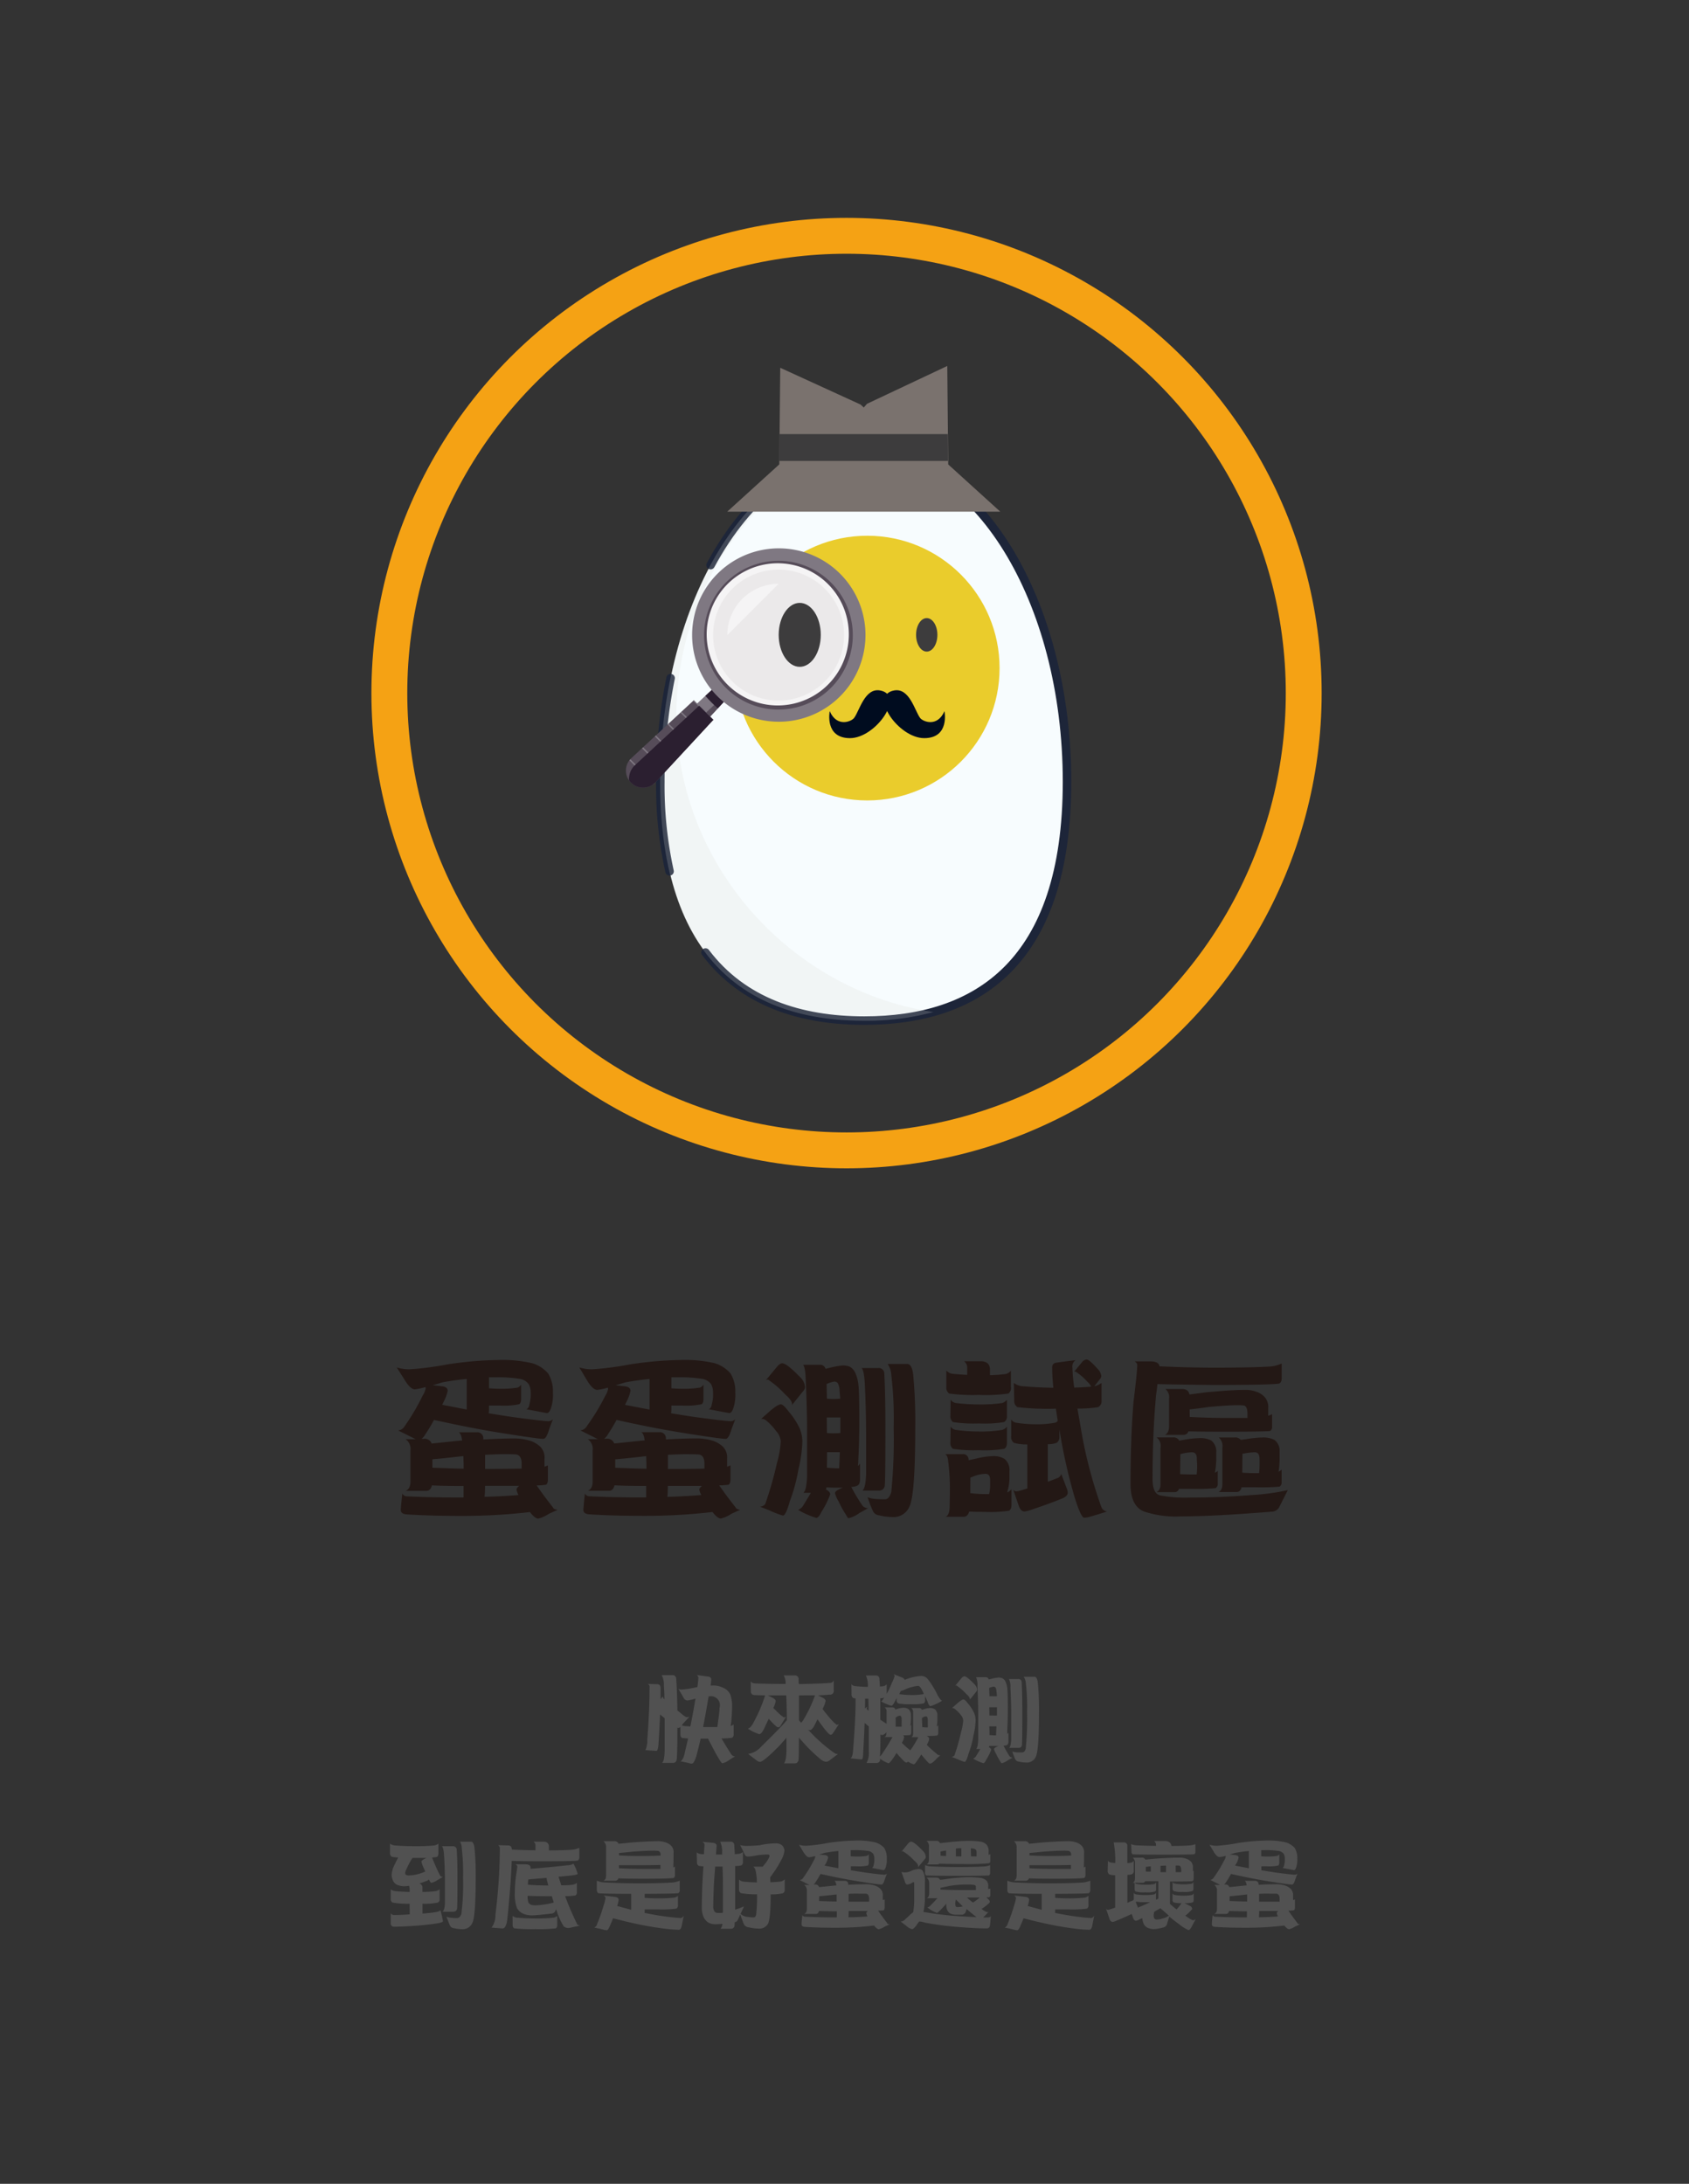 <svg xmlns="http://www.w3.org/2000/svg" viewBox="0 0 307.48 397.48"><rect x="0" y="0" width="307.48" height="397.48" fill="#333333" stroke="none"/><defs><style>.cls-1{fill:#f7fcfe;}.cls-13,.cls-2{fill:none;}.cls-2{stroke:#1d2539;stroke-linecap:round;stroke-linejoin:round;stroke-width:1.55px;}.cls-3{fill:#dbdad6;opacity:0.2;}.cls-4{fill:#eacc2c;}.cls-5{fill:#3d3c3d;}.cls-6{fill:#ebe9ea;}.cls-7{fill:#7f7882;}.cls-8{fill:#564c59;}.cls-9{fill:#2b1f30;}.cls-10{fill:#fff;fill-opacity:0.5;}.cls-11{fill:#7a726e;}.cls-12{fill:#000c1f;}.cls-13{stroke:#f5a214;stroke-miterlimit:10;stroke-width:6.53px;}.cls-14{fill:#231815;}.cls-15{fill:#515151;}</style></defs><title>專題網頁</title><g id="圖層_2" data-name="圖層 2"><path class="cls-1" d="M194.27,142.29c0,33.1-16.46,43.48-36.91,43.48s-37.14-10.38-37.14-43.48,16.58-59.93,37-59.93S194.27,109.19,194.27,142.29Z"/><path class="cls-2" d="M121.89,158.59a72.25,72.25,0,0,1-1.68-16.3,94.35,94.35,0,0,1,1.87-18.86"/><path class="cls-2" d="M129.36,102.86c6.79-12.57,16.76-20.51,27.89-20.51,20.45,0,37,26.83,37,59.93s-16.46,43.48-36.91,43.48c-11.65,0-22.08-3.37-28.9-12.39"/><path class="cls-3" d="M123.12,130a55.15,55.15,0,0,1,25-45.8c-16.06,6.56-27.94,30.08-27.94,58.11,0,33.1,16.69,43.48,37.14,43.48a46.7,46.7,0,0,0,12.6-1.59C143.75,180.23,123.12,157.15,123.12,130Z"/><circle class="cls-4" cx="157.88" cy="121.6" r="24.09"/><ellipse class="cls-5" cx="146.35" cy="115.55" rx="1.95" ry="3.05"/><ellipse class="cls-5" cx="168.71" cy="115.55" rx="1.94" ry="3.05"/><circle class="cls-6" cx="141.74" cy="115.59" r="14.36"/><path class="cls-7" d="M124.5,132.84h0a1.81,1.81,0,0,0,2.56,0l6.17-6.67-2.07-2.07-6.66,6.18A1.81,1.81,0,0,0,124.5,132.84Z"/><path class="cls-8" d="M132.75,125.78l.44.44-6.13,6.62a1.8,1.8,0,0,1-1.49.52,1.81,1.81,0,0,1,.52-1.4Z"/><path class="cls-9" d="M130.68,128.92c-.4-.34-.8-.71-1.18-1.09s-.74-.78-1.09-1.18l2.48-2.29,2.09,2.09Z"/><path class="cls-10" d="M131.38,105.24a14.65,14.65,0,1,0,20.71,0A14.64,14.64,0,0,0,131.38,105.24Zm1.93,1.93a11.92,11.92,0,1,1,0,16.85A11.92,11.92,0,0,1,133.31,107.17Z"/><path class="cls-8" d="M126.53,115.45a15.08,15.08,0,1,1,4.42,10.65A15.09,15.09,0,0,1,126.53,115.45Zm15.07-12.93a12.94,12.94,0,1,0,9.14,3.79A12.95,12.95,0,0,0,141.6,102.52Z"/><path class="cls-7" d="M126,115.6a15.78,15.78,0,1,1,4.62,11.14A15.78,15.78,0,0,1,126,115.6Zm15.76-13.53a13.54,13.54,0,1,0,9.56,4A13.54,13.54,0,0,0,141.74,102.07Z"/><path class="cls-8" d="M114.87,142.46h0a3.1,3.1,0,0,0,4.39,0L129.86,131l-3.55-3.55-11.44,10.6A3.1,3.1,0,0,0,114.87,142.46Z"/><polygon class="cls-7" points="126.31 127.47 129.86 131.02 129.77 131.12 126.21 127.57 126.31 127.47"/><polygon class="cls-7" points="123.88 129.72 124.07 129.55 127.79 133.26 127.61 133.45 123.88 129.72"/><polygon class="cls-7" points="121.55 131.88 121.74 131.71 125.63 135.59 125.45 135.78 121.55 131.88"/><polygon class="cls-7" points="119.22 134.04 119.41 133.86 123.47 137.92 123.29 138.11 119.22 134.04"/><polygon class="cls-7" points="116.89 136.2 117.08 136.02 121.31 140.25 121.13 140.44 116.89 136.2"/><path class="cls-7" d="M118.94,142.74l-4.35-4.35.17-.2,4.38,4.38Z"/><path class="cls-9" d="M115.5,139.36l11.78-10.91,2.58,2.57-10.6,11.44a3.1,3.1,0,0,1-4.39,0,3.05,3.05,0,0,1-.35-.43A3.41,3.41,0,0,1,115.5,139.36Z"/><path class="cls-10" d="M141.74,106.26l-9.33,9.33A9.33,9.33,0,0,1,141.74,106.26Z"/><polygon class="cls-11" points="172.62 84.53 172.45 66.61 157.83 73.5 157.25 74.17 156.66 73.63 142.04 66.94 141.87 84.52 132.39 93.13 157.25 93.13 182.1 93.13 172.62 84.53"/><polygon class="cls-5" points="172.57 83.9 172.53 79.01 141.87 79.01 141.84 83.9 172.57 83.9"/><path class="cls-12" d="M160.22,125.67c-2.79-.51-3.75,3.69-4.73,5-.48.65-3.12,1.79-4.44-1.23,0,0-1,4.91,3.69,4.91S164.85,126.52,160.22,125.67Z"/><path class="cls-12" d="M162.78,125.67c2.79-.51,3.75,3.69,4.72,5,.48.65,3.12,1.79,4.44-1.23,0,0,1,4.91-3.69,4.91S158.15,126.52,162.78,125.67Z"/><ellipse class="cls-5" cx="145.59" cy="115.55" rx="3.83" ry="5.82"/><circle class="cls-13" cx="154.11" cy="126.15" r="83.23"/><path class="cls-14" d="M72.23,248.89a7.92,7.92,0,0,0,2.33.34,56,56,0,0,0,6.86-.89,65.69,65.69,0,0,1,9-.8,24.17,24.17,0,0,1,6.46.58A6.14,6.14,0,0,1,99.8,250a6.25,6.25,0,0,1,.86,3.46,7.81,7.81,0,0,1-.34,2.79q-.31.95-.77.95l-3.71-.7a1,1,0,0,0,.52-.83,6.73,6.73,0,0,0,.25-2.21,3.19,3.19,0,0,0-.34-1.5,2.45,2.45,0,0,0-1.71-1,24.79,24.79,0,0,0-4.13-.28q-.73,0-1.41,0v2q1,.09,1.9.09a19,19,0,0,0,3.31-.21,1.39,1.39,0,0,0,.64-.55v2.57q0,.77-.34,1a13.61,13.61,0,0,1-3.61.24q-1.16,0-1.9,0v.67a3.83,3.83,0,0,1-.06.74q2.39.4,4.47.7,5.48.74,6.46.74a1.16,1.16,0,0,0,.77-.37l-.67,1.78q-.52,1.81-1.07,1.81-.92,0-7.2-1-5.15-.8-11.27-2.14L79,258.45a27.51,27.51,0,0,1-1.56,2.6,2.49,2.49,0,0,1-.7.83h.4a1.32,1.32,0,0,1,1.44.86l5.3-.55a1,1,0,0,0,.24,0q-.15-1.29-.64-1.5h3.31a1.07,1.07,0,0,1,1.19,1,1.58,1.58,0,0,1,0,.31q3.31-.18,5.3-.18a10.1,10.1,0,0,1,2.85.31,5,5,0,0,1,2.17,1.13,2.78,2.78,0,0,1,.83,2.24q0,.83,0,1.47l.61-.25v2.57q0,.74-.34.95a12.4,12.4,0,0,1-1.71.12l1,1.41s.65.9,2,2.63q.09.31.83.4l-1.62.74a6,6,0,0,1-1.9.86q-.61,0-1.53-1.19a106.22,106.22,0,0,1-12.8.7q-5.3,0-9.71-.28-.92-.09-1-.71,0-.43.28-3.09a.91.91,0,0,0,.83.52q4.38.21,9.59.21h.73v-.09q0-1.07,0-2-3.74,0-5.76-.12-.25,1-1,1h-3.8q.89-.34.89-1.68v-5.67a2.14,2.14,0,0,0-.89-2.05h1.87l-.21-.09-3-1.5a1.55,1.55,0,0,0,1.19-.8A38.9,38.9,0,0,0,76.95,254a3.57,3.57,0,0,0,.55-1.35.38.38,0,0,0-.09-.18,10.51,10.51,0,0,1-1.9.4q-.83,0-1.9-1.81Zm6.49,18.25h.09q2.82.12,5.6.18,0-1.13-.06-2.3-4,.46-5.63.58Zm1.78-11.45,4.47.86v-5.08a3.57,3.57,0,0,0,0-.49q-2.27.22-4.38.61-1,.31-1.81.52l1.72.21q1,.12,1,.83a7.31,7.31,0,0,1-.55,1.62Zm13.9,16.42a2.85,2.85,0,0,1-.37-1q0-.28.49-.67-2.51,0-6.22,0,0,1.26-.09,2Q91.5,272.35,94.41,272.11Zm-6.09-7.32q0,1,0,2.17v.4q3.89,0,6.65-.06v-.92q0-1.44-.95-1.65-.61-.06-2.27-.06Q90.64,264.67,88.31,264.79Z"/><path class="cls-14" d="M105.47,248.89a7.92,7.92,0,0,0,2.33.34,56,56,0,0,0,6.86-.89,65.69,65.69,0,0,1,9-.8,24.17,24.17,0,0,1,6.46.58A6.14,6.14,0,0,1,133,250a6.25,6.25,0,0,1,.86,3.46,7.81,7.81,0,0,1-.34,2.79q-.31.95-.77.95l-3.71-.7a1,1,0,0,0,.52-.83,6.73,6.73,0,0,0,.25-2.21,3.19,3.19,0,0,0-.34-1.5,2.45,2.45,0,0,0-1.71-1,24.79,24.79,0,0,0-4.13-.28q-.73,0-1.41,0v2q1,.09,1.9.09a19,19,0,0,0,3.31-.21,1.39,1.39,0,0,0,.64-.55v2.57q0,.77-.34,1a13.61,13.61,0,0,1-3.61.24q-1.16,0-1.9,0v.67a3.83,3.83,0,0,1-.06.74q2.39.4,4.47.7,5.48.74,6.46.74a1.16,1.16,0,0,0,.77-.37l-.67,1.78q-.52,1.81-1.07,1.81-.92,0-7.2-1-5.15-.8-11.27-2.14l-1.41-.31a27.51,27.51,0,0,1-1.56,2.6,2.49,2.49,0,0,1-.7.83h.4a1.32,1.32,0,0,1,1.44.86l5.3-.55a1,1,0,0,0,.24,0q-.15-1.29-.64-1.5h3.31a1.07,1.07,0,0,1,1.19,1,1.58,1.58,0,0,1,0,.31q3.31-.18,5.3-.18a10.1,10.1,0,0,1,2.85.31,5,5,0,0,1,2.17,1.13,2.78,2.78,0,0,1,.83,2.24q0,.83,0,1.47l.61-.25v2.57q0,.74-.34.95a12.4,12.4,0,0,1-1.71.12l1,1.41s.65.9,2,2.63q.09.31.83.4l-1.62.74a6,6,0,0,1-1.9.86q-.61,0-1.53-1.19a106.22,106.22,0,0,1-12.8.7q-5.3,0-9.71-.28-.92-.09-1-.71,0-.43.28-3.09a.91.91,0,0,0,.83.52q4.38.21,9.59.21h.73v-.09q0-1.07,0-2-3.74,0-5.76-.12-.25,1-1,1H107q.89-.34.89-1.68v-5.67a2.14,2.14,0,0,0-.89-2.05h1.87l-.21-.09-3-1.5a1.55,1.55,0,0,0,1.19-.8,38.9,38.9,0,0,0,3.31-5.45,3.57,3.57,0,0,0,.55-1.35.38.38,0,0,0-.09-.18,10.51,10.51,0,0,1-1.9.4q-.83,0-1.9-1.81ZM112,267.15h.09q2.82.12,5.6.18,0-1.13-.06-2.3-4,.46-5.63.58Zm1.78-11.45,4.47.86v-5.08a3.57,3.57,0,0,0,0-.49q-2.27.22-4.38.61-1,.31-1.81.52l1.72.21q1,.12,1,.83a7.31,7.31,0,0,1-.55,1.62Zm13.9,16.42a2.85,2.85,0,0,1-.37-1q0-.28.49-.67-2.51,0-6.22,0,0,1.26-.09,2Q124.74,272.35,127.65,272.11Zm-6.09-7.32q0,1,0,2.17v.4q3.89,0,6.65-.06v-.92q0-1.44-.95-1.65-.61-.06-2.27-.06Q123.88,264.67,121.55,264.79Z"/><path class="cls-14" d="M142.15,255.6q.43,0,1.41,1.29a13.72,13.72,0,0,1,1.93,2.91,6.28,6.28,0,0,1,.58,2.54,23.63,23.63,0,0,1-.7,5,30.78,30.78,0,0,1-1.59,5.91q-.71,2.6-1.26,2.6a16.18,16.18,0,0,1-2.45-.95l-1.72-.67a1.28,1.28,0,0,0,.95-.46,65.3,65.3,0,0,0,2.14-7.47,17.67,17.67,0,0,0,.7-4,3.18,3.18,0,0,0-.86-1.84,10.29,10.29,0,0,0-1.71-1.84,1.32,1.32,0,0,0-1-.37l1.65-1.47Q141.63,255.6,142.15,255.6Zm.24-7.47q.83,0,3.25,2.51a2.79,2.79,0,0,1,.92,1.81,1.18,1.18,0,0,1-.34.74l-2.14,2.66a.45.45,0,0,0,.12-.24q0-.74-1.23-1.78a17.5,17.5,0,0,0-3.15-2.73,1,1,0,0,0-.4.12l2-2.42Q142,248.13,142.39,248.13Zm3.8.28h3a1,1,0,0,1,1.1.73l.49-.12a17.92,17.92,0,0,1,2.57-.49,3.49,3.49,0,0,1,1.32.21,2.34,2.34,0,0,1,1,1.07,6.84,6.84,0,0,1,.61,2.36q.15,1.16.15,6.77,0,3.37-.18,6.8,0,.58-.06,1.07a2,2,0,0,0,.37-.43v2.94q0,.86-.52,1.1a2.57,2.57,0,0,1-1.07.21l.21.4a31.4,31.4,0,0,0,1.87,3.06,1.29,1.29,0,0,0,1,.4q-1.56.89-1.59.89a5.33,5.33,0,0,1-2,.95q-.12,0-.46-.64a18.58,18.58,0,0,1-1.35-2.45,5.17,5.17,0,0,1-.64-1.47q0-.46,1.44-1l.09,0h-.86q-1.38,0-2.24-.06v.18l-.09.21.18.09q.61.37.61.8a16.16,16.16,0,0,1-1.59,3.18q-.52,1.1-.95,1.1a14.19,14.19,0,0,1-3.31-1.47,1.79,1.79,0,0,0,1-.89q.86-1.38,1.32-2.2h-1.35q.58-.46.67-3.09,0-4.5,0-7.9,0-4.26-.24-9.43Q146.62,248.83,146.19,248.4Zm4.35,6.16a11.06,11.06,0,0,0,1.16.06,10.91,10.91,0,0,0,1.26-.06q-.06-.83-.12-1.41a3.06,3.06,0,0,0-.34-1.44.8.8,0,0,0-.67-.25,5.26,5.26,0,0,0-1.26.4c-.06,0-.09,0-.09.06Q150.51,253.18,150.54,254.56Zm0,12.56a19.59,19.59,0,0,0,2.17.12h.06q.06-1.26.12-2.94-.55,0-1.19,0t-1.13,0Q150.57,265.92,150.54,267.12Zm0-6.31a10.77,10.77,0,0,0,1.13.06,12.64,12.64,0,0,0,1.32-.06q0-1.13,0-1.87V258q-.58,0-1.35,0t-1.13,0ZM156.85,249h3a1,1,0,0,1,1.13.89q.21,3.86.21,10.14,0,8.82-.12,10.41a1,1,0,0,1-1,.86H157q.58-.43.67-2.94,0-4.35,0-7.6,0-4.07-.24-9.07Q157.28,249.38,156.85,249Zm4.75-.74h3.55q.89,0,1.1,2a90.86,90.86,0,0,1,.37,9.56q0,12.34-1.07,14.42a3.14,3.14,0,0,1-3.22,1.87,10,10,0,0,1-2.3-.31,1.35,1.35,0,0,1-1.13-.8q-.46-1-.95-2.48a5.27,5.27,0,0,0,1.44.31q.95.06,1.71.06t1.16-1.32a98.75,98.75,0,0,0,.43-11.76,66.94,66.94,0,0,0-.43-9.56A3.8,3.8,0,0,0,161.59,248.25Z"/><path class="cls-14" d="M172.05,264.67h3.15a1,1,0,0,1,1.13.89.93.93,0,0,1,0,.21l1.32-.28a14.75,14.75,0,0,1,3.09-.46,3.81,3.81,0,0,1,2.11.49,2.6,2.6,0,0,1,.92,2.24V269a8.67,8.67,0,0,1-.43,2.63,1.82,1.82,0,0,0,.8-.58v2.82q0,.86-.46,1.1a22.33,22.33,0,0,1-4.32.21q-1.87,0-2.94-.06v.06q-.28.89-1,.89h-3.28q.64-.25.73-1.53.06-2.21.06-3.86a39.18,39.18,0,0,0-.31-4.65Q172.54,264.88,172.05,264.67Zm3.46-16.91h3q1.59,0,1.71,1.35v1.19a26.36,26.36,0,0,0,2.82-.21,1.73,1.73,0,0,0,1-.61v3a1.25,1.25,0,0,1-.46,1.16,29.73,29.73,0,0,1-5.36.25,32.74,32.74,0,0,1-5.42-.25,1.31,1.31,0,0,1-.52-1.19v-3a1.86,1.86,0,0,0,1.23.61q1.32.12,2.57.18v-1.38A1.45,1.45,0,0,0,175.51,247.76Zm-2.45,7a1.45,1.45,0,0,0,1,.61,34.89,34.89,0,0,0,4.13.25,27.17,27.17,0,0,0,4.23-.25,1.75,1.75,0,0,0,.89-.61v2.94a1.16,1.16,0,0,1-.52,1.13,21.66,21.66,0,0,1-4.59.25,25.06,25.06,0,0,1-4.72-.25,1.35,1.35,0,0,1-.46-1.16Zm0,4.9a1.45,1.45,0,0,0,1,.61,30.88,30.88,0,0,0,4.13.28,24.07,24.07,0,0,0,4.23-.28,1.74,1.74,0,0,0,.89-.61v2.94q0,.86-.52,1.1a21.73,21.73,0,0,1-4.59.25,25.15,25.15,0,0,1-4.72-.25,1.3,1.3,0,0,1-.46-1.16Zm3.58,12.1a20.91,20.91,0,0,0,2.76.18h.67a6.42,6.42,0,0,0,.18-1.56c0-.29,0-.61,0-1q0-1.1-.8-1.13a6.27,6.27,0,0,0-2.05.4l-.74.28Zm7.93-20.06a2.93,2.93,0,0,0,1.65.61q2.79.24,5.54.28-.22-2.27-.21-3.67a.79.79,0,0,1,.7-.89q1.62-.24,3.55-.46a1.37,1.37,0,0,0-.58,1.1,33.21,33.21,0,0,0,.34,3.89q1.84-.06,3.09-.18a2.76,2.76,0,0,0-.7-.89,10.21,10.21,0,0,0-2.14-1.84h-.25l1.47-1.78a1.18,1.18,0,0,1,.77-.43q.52,0,2.08,1.78a2,2,0,0,1,.61,1.26,1,1,0,0,1-.28.58l-1,1.26a3.67,3.67,0,0,0,1.32-.61v3.22a1.16,1.16,0,0,1-.64,1.19,22.07,22.07,0,0,1-3.74.25q.24,1.41.52,3a82.18,82.18,0,0,0,3.86,15,1.33,1.33,0,0,0,1,.74q-1.5.49-3,.92a4.45,4.45,0,0,1-1.16.21q-.58,0-1.78-3.86a101.07,101.07,0,0,1-2.73-12.22v1.29a1.19,1.19,0,0,1-.52,1.16,4.44,4.44,0,0,1-1.59.25v6.83q.89-.31,1.59-.61a1.14,1.14,0,0,0,.86-.8l1,2.63a2.15,2.15,0,0,1,.18.77q0,.55-.77.95-2,.86-5.88,2.17a7.32,7.32,0,0,1-1.19.31q-.64,0-1-.83l-1.07-3.09a1,1,0,0,0,.52.25,3.81,3.81,0,0,0,.8-.15l1.23-.37a2.93,2.93,0,0,0,0-.46v-7.56a8.69,8.69,0,0,1-2.42-.28,1.27,1.27,0,0,1-.52-1.19v-3.09a1.3,1.3,0,0,0,.92.61,22.38,22.38,0,0,0,3.49.28,17.29,17.29,0,0,0,3.55-.28.87.87,0,0,0,.52-.34l-.34-2.21a49.71,49.71,0,0,1-7-.28,1.32,1.32,0,0,1-.58-1.25Z"/><path class="cls-14" d="M210.71,251.92q-.09.92-.25,2-.64,7-.64,15.28,0,2.76,1.5,3a24.4,24.4,0,0,0,5.27.37q5.57,0,11.3-.46a40.58,40.58,0,0,0,6.55-.89l-1.56,3.09a1.56,1.56,0,0,1-1.38.83Q220.85,276,215,276a18.39,18.39,0,0,1-6.74-.89q-2.45-1-2.45-5,0-8.45.55-15,.67-5.42.67-6.68,0-.34-.46-.64h2.82q1.59,0,1.68.89h0q5,.24,9.92.25,6.74,0,10.29-.21a6.29,6.29,0,0,0,2.05-.55v2.66q0,.8-.49,1-1.56.24-11.85.25Q213.75,252,210.71,251.92Zm-.15,9.71h2.94a1.18,1.18,0,0,1,1.19.58l.67-.12a19.24,19.24,0,0,1,3-.34,4.33,4.33,0,0,1,2.14.43,2.54,2.54,0,0,1,.92,2.14v1.16a14.05,14.05,0,0,1-.25,2.57,1.33,1.33,0,0,0,.52-.34V270a.88.88,0,0,1-.4.86,36.72,36.72,0,0,1-4.26.12q-1.44,0-2.39,0a.83.83,0,0,1-.8.61h-3.34q.77-.31.77-1.47v-6.62A1.89,1.89,0,0,0,210.56,261.63Zm1.59-8.82h3q1.22,0,1.38,1l3.09-.4q4.62-.43,6.92-.43a5.71,5.71,0,0,1,2.11.31,3.53,3.53,0,0,1,1.59,1,2.76,2.76,0,0,1,.64,2v1.38a3,3,0,0,0,.7-.28v2.21a.94.94,0,0,1-.34.86q-1.1.12-8,.12-4.9,0-6.89-.06a.91.91,0,0,1-.86.64h-3.43q.76-.34.77-1.59v-5A1.89,1.89,0,0,0,212.15,252.81Zm2.69,15.5q1.13.06,2.24.06h.77a11.92,11.92,0,0,0,.09-1.53q0-.52-.06-1.16.06-1.32-.83-1.35a8.07,8.07,0,0,0-2.17.34h0Zm1.75-10.41h0q3.34.18,6.71.18,2.14,0,3.8,0v-.73q0-1.32-.61-1.53a9.93,9.93,0,0,0-1.41-.06q-1.29,0-4.9.31-2.39.34-3.61.46Zm5.27,3.74h2.91a1.22,1.22,0,0,1,1.1.43l.92-.12a21.09,21.09,0,0,1,3-.31,4.58,4.58,0,0,1,2.21.43,2.45,2.45,0,0,1,.95,2.14v1.16a17.1,17.1,0,0,1-.18,2.48,1.62,1.62,0,0,0,.55-.37v2.24a.91.91,0,0,1-.37.86,38.11,38.11,0,0,1-4.35.12q-1.53,0-2.57,0-.21.86-.92.86h-3.28q.7-.31.7-1.47v-6.62A2,2,0,0,0,221.86,261.63Zm4.29,6.4q1.26.09,2.48.09h.58a10.38,10.38,0,0,0,.09-1.41q0-.49,0-1.1,0-1.26-.8-1.29a10,10,0,0,0-2.11.25l-.21,0Z"/><path class="cls-15" d="M117.92,306.49l1.72.05q.62,0,.62.77,0,1,0,2l.41-.57a.7.7,0,0,0,.29.55q0-1.22-.1-2.46a3.74,3.74,0,0,0-.4-1.94h1.93a.65.65,0,0,1,.71.57q.17,2.32.21,5.85l.62.5a6.28,6.28,0,0,0,1,.74,2.42,2.42,0,0,0,.57-.09l-1.1,1.21-.29.34a2.25,2.25,0,0,0,.74.17l.83.05q.5-2.46.93-5.06v0a13.3,13.3,0,0,1-1.46.34.83.83,0,0,1-.71-.52q-.34-.57-.95-1.62a1.15,1.15,0,0,0,.57.15,18,18,0,0,0,2.53-.38l.36-.07a15.7,15.7,0,0,0,.19-1.69c0-.13-.06-.29-.26-.5l2.07.28c.36.06.53.24.53.55a9.3,9.3,0,0,1-.12,1.07l.4,0a3.91,3.91,0,0,1,1.86.4,2.45,2.45,0,0,1,1.34,1.26,6.52,6.52,0,0,1,.31,2.39q0,.83-.14,2.6l-.12.71a1.57,1.57,0,0,0,.55-.28v1.76a.71.71,0,0,1-.29.67,13,13,0,0,1-1.91.12q.84,1.48,1.84,3a.83.83,0,0,0,.62.26q-1,.62-1,.62a3.41,3.41,0,0,1-1.31.64q-.14,0-.55-.67-.55-.88-1.55-2.81l-.52-1h-1.33q-.34,1.43-.69,2.81-.47,1.74-.95,1.74a2.54,2.54,0,0,1-.64-.14l-1.41-.29q.55-.24.83-1.72.28-1.2.57-2.44a10.92,10.92,0,0,1-1.14-.09.8.8,0,0,1-.26-.69v-1.31a.71.71,0,0,1-.36.19.42.42,0,0,1-.19-.07q0,4.94-.14,5.92a.64.64,0,0,1-.64.5h-2q.41-.34.46-2.12,0-3.1,0-5.4v-.62l0,0q-.5-.38-.84-.67-.09,2.31-.26,5.08-.09,1.55-.4,1.55l-2-.14a4.27,4.27,0,0,0,.34-1.89q.41-5.3.41-9.55A.56.56,0,0,0,117.92,306.49ZM129,308.76q-.47,2.86-1,5.58l.72,0,1.86,0q.09-.48.17-1.22a16.9,16.9,0,0,0,.24-2.29,1.62,1.62,0,0,0-1.86-2.07Z"/><path class="cls-15" d="M136.67,306q.19.4.9.4,2,.09,5.46.1a3,3,0,0,0-.36-1.55h2a.64.64,0,0,1,.71.57q0,.48.05,1,3.25-.05,5.66-.21a.71.71,0,0,0,.69-.5v1.89a.66.66,0,0,1-.76.74q-.91.09-2.1.14l1,.5q.38.24.38.52a5.29,5.29,0,0,1-.55,1.43,8.24,8.24,0,0,0,.77,1,12,12,0,0,0,1.79,1.91,1,1,0,0,0,.41-.14q-.53.84-1.05,1.6a.53.53,0,0,1-.48.34q-.33,0-1.69-1.86-.38-.52-.67-.95l-.33.65q-.6,1.33-1.1,1.33a1,1,0,0,1-.33-.12l.41.43a28.5,28.5,0,0,0,4.46,3.87.9.9,0,0,0,.62.16l-1.33,1a1.52,1.52,0,0,1-.81.41,1.79,1.79,0,0,1-1-.43,28.53,28.53,0,0,1-3.36-3.27q-.36-.38-.62-.71,0,3.34-.07,4.13-.19.57-.65.57h-2q.38-.35.45-2.13,0-1.36,0-2.53L142,317.62q-3,3.06-3.65,3.06a1.19,1.19,0,0,1-.67-.31l-1.48-1.14a3.89,3.89,0,0,0,2.34-1.29q3.63-3.55,4.7-4.85,0-2.12-.1-4.51-1.91,0-3.34,0l1,.52q.41.24.41.52a4.77,4.77,0,0,1-.43,1.26l.43.41a9,9,0,0,0,1.51,1.31.79.79,0,0,0,.4-.16q-.52.84-1,1.62a.53.53,0,0,1-.48.33q-.28,0-1.43-1.26l-.26-.29q-.28.6-.62,1.29-.62,1.5-1.12,1.5a8.47,8.47,0,0,1-2.07-1q.55-.12,1.08-1.2a27.08,27.08,0,0,0,2.07-4.85l-1.84-.05q-.76,0-.76-.74Zm8.78,2.63q0,1.91,0,4.27v.21a4.47,4.47,0,0,0,.4.45,3.09,3.09,0,0,0,.52-.72,23.65,23.65,0,0,0,2-4.27Q147,308.57,145.45,308.58Z"/><path class="cls-15" d="M155,306.55a1,1,0,0,0,.67.34q1.19.12,2.32.14v-.14a4.11,4.11,0,0,0-.36-1.93h1.81a.59.59,0,0,1,.65.5q.05.71.09,1.5a5.43,5.43,0,0,0,.69-.07,1,1,0,0,0,.55-.34v1.75a16.24,16.24,0,0,0,.95-2,7.53,7.53,0,0,0,.5-1.26c0-.08-.07-.19-.21-.33l1.62.64a.67.67,0,0,1,.41.4,9.56,9.56,0,0,1,3.06-.71,1.55,1.55,0,0,1,1.2.64,15.28,15.28,0,0,1,1.74,2.86q.57,1,.84,1a9.85,9.85,0,0,1-2.13,1q-.19,0-.4-.45-.29-.77-.59-1.38v.74a.59.59,0,0,1-.28.59,9.51,9.51,0,0,1-2.29.14,10.52,10.52,0,0,1-2.31-.14.62.62,0,0,1-.29-.6v-.38q-.24.48-.5.93t-.46.48a8.08,8.08,0,0,1-1.91-.83c.15,0,.29-.14.43-.41L161,309a4.18,4.18,0,0,1-.74.1q0,1.72,0,3.77V313l1.14.76v-2.17a.87.87,0,0,0-.36-.83h1.36q.52,0,.6.4l.34-.12a4,4,0,0,1,1.07-.21,1.53,1.53,0,0,1,1,.26,1.48,1.48,0,0,1,.43,1.15v.65a6.59,6.59,0,0,1-.12,1.22.54.54,0,0,0,.17-.19v1.34q0,.41-.19.53a8.42,8.42,0,0,1-1.29.05.42.42,0,0,1,.17.28,1.64,1.64,0,0,1-.17.65l-.22.46.19.17a14.9,14.9,0,0,0,1.34,1.19q.71-1,1.34-2.17a2,2,0,0,0,.1-.24h-1.27q.34-.14.34-.67v-3.8a.91.91,0,0,0-.34-.83h1.38a.56.56,0,0,1,.57.31l.33-.09a4,4,0,0,1,1.12-.22,1.49,1.49,0,0,1,.95.26,1.46,1.46,0,0,1,.41,1.17V313a6.68,6.68,0,0,1-.12,1.24.72.72,0,0,0,.28-.22v1.34q0,.41-.22.52a9.79,9.79,0,0,1-1.63.07h-.26l.12.07q.33.24.33.43a1.71,1.71,0,0,1-.17.64l-.26.5,0,0a25,25,0,0,0,1.86,1.67.74.74,0,0,0,.62.21l-.6.53q-.91,1-1.31,1-.14,0-.46-.36-.48-.5-1.12-1.31a10.94,10.94,0,0,1-.77,1.17q-.4.62-.6.62a3.07,3.07,0,0,1-1-.48.71.71,0,0,1-.38.16q-.14,0-.48-.34a17.71,17.71,0,0,1-1.27-1.41q-.4.67-.81,1.24t-.62.65a5.64,5.64,0,0,1-1.57-.84,1.79,1.79,0,0,1,0,.28.61.61,0,0,1-.6.5h-1.86a3.72,3.72,0,0,0,.41-2.12q0-2.55,0-4.54l-.76-.62q-.1,2.72-.29,6-.05.64-.29.64l-2-.21q.38-.17.48-1.39.47-5.89.46-9c0-.2,0-.36,0-.5a1.63,1.63,0,0,1-.45-.1.76.76,0,0,1-.29-.69Zm2.48,4.39.41-.31a1.92,1.92,0,0,0-.12.4s.12.16.36.34q0-1.09-.05-2.19h-.59Q157.49,310,157.47,310.94Zm3.94,4.34q-.55.52-.83.52a.8.8,0,0,1-.31-.1q0,2.84-.09,4a2.4,2.4,0,0,0,.48-.6q.95-1.38,1.81-2.94a.05.05,0,0,0,0,0H161c.24-.09.36-.32.36-.69Zm1.64-1c.32,0,.63,0,.91,0h.17c0-.24,0-.5,0-.77a5.64,5.64,0,0,0,0-.58q0-.64-.33-.65a1.11,1.11,0,0,0-.57.21l-.19.14Zm.64-5.92.1,0a14.23,14.23,0,0,0,2.07.15,11,11,0,0,0,2.13-.15.31.31,0,0,0,.17-.09q-.22-.48-.41-.83-.34-.59-.62-.59a7.39,7.39,0,0,0-2.51.71,3.33,3.33,0,0,1-.65.22Zm4.2,6q.52.05,1,.05h0a7.14,7.14,0,0,0,0-.74q0-.26,0-.6,0-.65-.31-.67a1.11,1.11,0,0,0-.62.22l-.14.09Z"/><path class="cls-15" d="M175.41,309.31q.24,0,.79.72a7.75,7.75,0,0,1,1.08,1.63,3.53,3.53,0,0,1,.33,1.43,13.26,13.26,0,0,1-.4,2.81,17.25,17.25,0,0,1-.9,3.32q-.4,1.46-.71,1.46a9.11,9.11,0,0,1-1.38-.53l-1-.38a.72.72,0,0,0,.53-.26,36.76,36.76,0,0,0,1.2-4.2,9.91,9.91,0,0,0,.4-2.22,1.79,1.79,0,0,0-.48-1,5.79,5.79,0,0,0-1-1,.74.74,0,0,0-.55-.21l.93-.83Q175.12,309.31,175.41,309.31Zm.14-4.2q.47,0,1.82,1.41a1.57,1.57,0,0,1,.52,1,.66.66,0,0,1-.19.41l-1.2,1.5a.25.25,0,0,0,.07-.14q0-.41-.69-1a9.85,9.85,0,0,0-1.77-1.53.53.53,0,0,0-.22.07l1.12-1.36C175.21,305.24,175.39,305.11,175.55,305.11Zm2.13.16h1.7a.55.55,0,0,1,.62.41l.28-.07a10,10,0,0,1,1.45-.28,2,2,0,0,1,.74.12,1.31,1.31,0,0,1,.57.6,3.83,3.83,0,0,1,.34,1.33q.09.65.09,3.8,0,1.89-.1,3.82,0,.33,0,.6a1.12,1.12,0,0,0,.21-.24V317q0,.48-.29.62a1.45,1.45,0,0,1-.6.12l.12.22a17.88,17.88,0,0,0,1,1.72.73.73,0,0,0,.55.22l-.9.5a3,3,0,0,1-1.12.53s-.13-.12-.26-.36a10.5,10.5,0,0,1-.76-1.38,2.91,2.91,0,0,1-.36-.83q0-.26.81-.58l.05,0h-.48q-.77,0-1.26,0v.1L180,318l.1.05c.23.14.34.29.34.45a9.07,9.07,0,0,1-.9,1.79q-.29.62-.53.62a8,8,0,0,1-1.86-.83,1,1,0,0,0,.57-.5q.48-.77.74-1.24h-.76q.33-.26.38-1.74,0-2.53,0-4.44,0-2.39-.14-5.3A3.18,3.18,0,0,0,177.68,305.26Zm2.44,3.46a6.11,6.11,0,0,0,.65,0,6,6,0,0,0,.71,0q0-.46-.07-.79a1.73,1.73,0,0,0-.19-.81.45.45,0,0,0-.38-.14,3,3,0,0,0-.71.22s-.05,0-.05,0Q180.11,307.95,180.13,308.72Zm0,7.06a11.06,11.06,0,0,0,1.22.07h0q0-.7.07-1.65l-.67,0-.64,0Q180.15,315.11,180.13,315.78Zm0-3.55a6,6,0,0,0,.64,0,7,7,0,0,0,.74,0q0-.64,0-1v-.5l-.76,0-.64,0Zm3.53-6.64h1.7a.58.58,0,0,1,.64.5q.12,2.17.12,5.7,0,5-.07,5.85a.57.57,0,0,1-.57.48h-1.76q.33-.24.38-1.65,0-2.44,0-4.27,0-2.29-.14-5.09A2.9,2.9,0,0,0,183.67,305.59Zm2.67-.41h2q.5,0,.62,1.12a51.08,51.08,0,0,1,.21,5.37q0,6.94-.6,8.11a1.77,1.77,0,0,1-1.81,1,5.67,5.67,0,0,1-1.29-.17.76.76,0,0,1-.64-.45q-.26-.59-.53-1.39a3,3,0,0,0,.81.17c.36,0,.68,0,1,0s.55-.25.65-.74a55.53,55.53,0,0,0,.24-6.61,37.62,37.62,0,0,0-.24-5.37A2.13,2.13,0,0,0,186.34,305.18Z"/><path class="cls-15" d="M71,335.56a1.69,1.69,0,0,0,.93.33q1.77.14,3.51.14a35.54,35.54,0,0,0,3.63-.14,1.71,1.71,0,0,0,.74-.33v1.74q0,.52-.26.67a4.56,4.56,0,0,1-.88.12c0,.08.07.21.14.38q.57,1.43,1.29,2.87a.63.63,0,0,0,.53.28l-.95.55a3.31,3.31,0,0,1-1.17.53q-.12,0-.36-.48a.74.74,0,0,1-.07-.14,1.33,1.33,0,0,1-.62.34q-.62.24-1.12.4a.76.76,0,0,1,.57.79v.74a20.5,20.5,0,0,0,2.38-.14,1.87,1.87,0,0,0,.74-.34v1.76a.67.67,0,0,1-.29.65,11.47,11.47,0,0,1-2.82.22v1.79q.93-.07,1.76-.17,1.39-.16,1.5-.46a19.24,19.24,0,0,1,.46,2c0,.16-.33.29-1,.4q-1.95.31-4.06.45-2.53.17-3.82.17a.55.55,0,0,1-.62-.62v-1.84a.68.68,0,0,0,.55.33q1.26,0,2.89-.12V346.5a15.68,15.68,0,0,1-3.15-.22.73.73,0,0,1-.29-.69v-1.72a1.61,1.61,0,0,0,.93.34q1.26.12,2.51.14V344a2.07,2.07,0,0,0-.12-.77,6,6,0,0,1-.9.09,3.86,3.86,0,0,1-1.27-.26,1.65,1.65,0,0,1-.84-1,2.34,2.34,0,0,1-.15-.83,4.63,4.63,0,0,1,.29-1.31q.48-1.05.91-1.84a7.18,7.18,0,0,1-1.21-.14.78.78,0,0,1-.29-.71Zm6.42,5.08-.24-.55a5.3,5.3,0,0,1-.46-1.24q0-.28.93-.69l.07,0q-.95,0-2.27,0h-.36l-.29.45a16,16,0,0,0-.76,1.5,1.9,1.9,0,0,0-.28.76q0,.48.57.48a7.32,7.32,0,0,0,2.31-.41A7,7,0,0,0,77.41,340.64Zm3-4.61h2a.66.66,0,0,1,.72.55q.14,2,.14,5.25,0,4.72-.07,5.58a.67.67,0,0,1-.67.55h-2q.41-.26.46-1.6,0-2.31,0-4,0-2.19-.17-4.84Q80.73,336.25,80.42,336Zm3.32-.83h2q.5,0,.64,1.14a48.72,48.72,0,0,1,.22,5.46q0,7.06-.64,8.26a1.92,1.92,0,0,1-1.93,1.07,6.6,6.6,0,0,1-1.45-.19.81.81,0,0,1-.69-.52q-.28-.67-.62-1.57a2.87,2.87,0,0,0,.9.21q.57.05,1.05.05t.77-.74a42.69,42.69,0,0,0,.31-6.57,39,39,0,0,0-.24-5.46A2.3,2.3,0,0,0,83.74,335.2Z"/><path class="cls-15" d="M97.11,335.2h1.82q.93,0,1,.83v.76q2.81,0,4.39-.14a3.87,3.87,0,0,0,1.14-.33V338a.67.67,0,0,1-.29.65q-.86.12-6.4.12-3.94,0-5.61-.07Q93,343,92.39,349q-.19,2-.91,2l-2-.16a3.65,3.65,0,0,0,.71-2.36,101.21,101.21,0,0,0,.81-12,.68.68,0,0,0-.33-.64l1.88.05q.6,0,.65.76l.17,0q2.07.1,4.11.12v-.95A.81.81,0,0,0,97.11,335.2Zm-3.79,13.51a1.44,1.44,0,0,0,.84.33q1.64.14,3.25.14a30.5,30.5,0,0,0,3.36-.14,1.36,1.36,0,0,0,.67-.33v1.63a.69.69,0,0,1-.26.64,26.24,26.24,0,0,1-3.77.14,28.86,28.86,0,0,1-3.8-.14.72.72,0,0,1-.29-.65Zm11.08-9.5a8.18,8.18,0,0,1,.76,1.84q0,.17-1.14.31l-2.34.22.5,1.57q1.22,0,2-.1a1.73,1.73,0,0,0,.84-.34v1.65a.69.69,0,0,1-.26.64,13,13,0,0,1-1.88.12,52.15,52.15,0,0,0,2.2,5.11q0,.12.5.26l-1.27.26a4.39,4.39,0,0,1-.88.17,1.44,1.44,0,0,1-.79-.28,12.48,12.48,0,0,1-1.39-3.15l-.14.31a.79.79,0,0,1-.64.48q-2.84.34-3.7.34a4.22,4.22,0,0,1-1.5-.29,2.63,2.63,0,0,1-1.14-1,7.26,7.26,0,0,1-.4-3A21.28,21.28,0,0,1,94,341q.17-1.14.17-1.27c0-.15-.11-.28-.33-.4h1.84q.91,0,.91.62s0,.08,0,.19q3.65-.29,6.73-.64A2.07,2.07,0,0,0,104.4,339.21Zm-3.58,7.06q-.21-.62-.36-1.14H100q-2.72,0-3.94-.07a3.36,3.36,0,0,0,.14,1.21.91.91,0,0,0,.52.43,2.82,2.82,0,0,0,.72.09,13.13,13.13,0,0,0,2-.21A7.68,7.68,0,0,0,100.82,346.26Zm-1-3.08q-.24-.88-.33-1.39L97,342l-.83.09q-.05.5-.07.95Q98.05,343.18,99.86,343.18Z"/><path class="cls-15" d="M108.65,342.3a4,4,0,0,0,1.57.33q3,.16,6,.16,4.11,0,6.27-.16a4.49,4.49,0,0,0,1.26-.33v1.64a.69.69,0,0,1-.26.64q-.88.1-6.13.12v.72q1.17.1,2.36.1a25.39,25.39,0,0,0,3.06-.14,1.35,1.35,0,0,0,.64-.33v1.69a.67.67,0,0,1-.29.65,21,21,0,0,1-3.41.14q-1.51,0-2.36,0v.67l.14,0q2.5.5,4.42.72,1.48.17,2,.17.29,0,.55-.4l-.31,1.55q-.14,1-.59,1a27.39,27.39,0,0,1-3.17-.28q-2.26-.31-4.18-.72-2.15-.45-4.61-1.1-.31.79-.65,1.55t-.6.62a3.14,3.14,0,0,1-.69-.14q-.69-.17-1.51-.34a.84.84,0,0,0,.53-.6,32.46,32.46,0,0,0,1.2-3.42,7.64,7.64,0,0,0,.34-1.34c0-.12-.09-.27-.29-.46l2.13.26q.55.09.55.57a6.52,6.52,0,0,1-.26,1.07l0,0,2.55.69V344.7q-4.82,0-6-.12a.75.75,0,0,1-.26-.67Zm1.22-7.18h1.94a.78.78,0,0,1,.81.46q.86-.07,2.24-.22,3.18-.24,4.8-.24a4.21,4.21,0,0,1,1.43.19,2.39,2.39,0,0,1,1.1.64,1.63,1.63,0,0,1,.43,1.26q0,1.79-.05,2.69l.31-.16v1.5q0,.45-.26.57-.74.14-5.51.14-3.08,0-4.53-.07a.57.57,0,0,1-.53.43h-2.19c.32-.14.48-.46.48-1v-5A1.42,1.42,0,0,0,109.87,335.13Zm2.82,2.58q1.86.12,3.65.12,2.55,0,3.94-.1,0-.72-.45-.83a7.24,7.24,0,0,0-1.08-.05q-.9,0-3.44.17l-2.62.26Zm0,2.34q2.22.12,4.42.12,1.82,0,3.12,0,0-.33,0-.72-1.22.05-3.91.05-2.38,0-3.65,0Z"/><path class="cls-15" d="M126.83,337.14a1.49,1.49,0,0,0,.88.33l.46,0q0-.28,0-.53.09-1.05.09-1.21c0-.18-.14-.35-.43-.5l1.84.17q.79.07.79.52,0,.17-.12,1.63l.69,0h.43q0-.21,0-.41a4,4,0,0,0-.36-1.93H133a.61.61,0,0,1,.67.55q.05.81.1,1.72l.77-.07a1.59,1.59,0,0,0,.71-.33v1.79a.67.67,0,0,1-.33.67,6,6,0,0,1-1.08.1q0,1.57,0,3.41,0,2.79,0,4.53.76-.24,1.62-.6-.4.83-.64,1.36a2.21,2.21,0,0,0,1,.52,9.1,9.1,0,0,0,1.38.12q.34,0,.45-.48a29.11,29.11,0,0,0,.17-3.72,15.22,15.22,0,0,1-2.94-.21.73.73,0,0,1-.34-.72V342.1a1.43,1.43,0,0,0,.86.38q1.22.12,2.39.14a10.09,10.09,0,0,0-.22-2.08,1.37,1.37,0,0,0-.43-.79h1.7a5.49,5.49,0,0,0,.38-.46,4.94,4.94,0,0,0,.88-1.45q0-.29-.26-.29a12.16,12.16,0,0,0-2.31.19,7.06,7.06,0,0,1-1.34.17.64.64,0,0,1-.67-.48q-.33-.74-.77-1.6a4.8,4.8,0,0,0,1.31.14q.9,0,2.27-.12a13.11,13.11,0,0,1,2.82-.34,1.87,1.87,0,0,1,1.17.31,1.46,1.46,0,0,1,.48,1,4.27,4.27,0,0,1-.59,1.74,18.48,18.48,0,0,1-1.62,2.6,4.29,4.29,0,0,1-.38.52q0,.43.05.91a17.84,17.84,0,0,0,1.89-.14,1.59,1.59,0,0,0,.71-.38v1.84a.67.67,0,0,1-.36.69,8.87,8.87,0,0,1-2.2.19q0,4.65-.55,5.46a1.81,1.81,0,0,1-1.72.77,7.57,7.57,0,0,1-1.76-.24,1,1,0,0,1-.86-.6q-.31-.74-.65-1.72l-.45,1a.81.81,0,0,1-.55.41h0l-.05.69a.61.61,0,0,1-.6.5h-1.93a1.7,1.7,0,0,0,.33-.91q-.86.09-1.29.09a2.92,2.92,0,0,1-1.22-.29,2.33,2.33,0,0,1-1-1.26,4.08,4.08,0,0,1-.24-1.48q0-1.17.09-3.91.09-1.89.21-3.6a6.84,6.84,0,0,1-.84-.09.71.71,0,0,1-.34-.71Zm4.78,11q0-2.58,0-4.54,0-1.81-.07-3.86H130.2q-.14,1.67-.26,3.7-.09,2.44-.09,3.46a1.61,1.61,0,0,0,.22,1,.73.73,0,0,0,.6.28A5.68,5.68,0,0,0,131.61,348.14Z"/><path class="cls-15" d="M145.46,335.76a4.46,4.46,0,0,0,1.31.19,31.56,31.56,0,0,0,3.86-.5,37,37,0,0,1,5.06-.45,13.59,13.59,0,0,1,3.63.33,3.46,3.46,0,0,1,1.64,1,3.52,3.52,0,0,1,.48,1.95,4.4,4.4,0,0,1-.19,1.57q-.17.53-.43.53l-2.08-.4a.59.59,0,0,0,.29-.46,3.79,3.79,0,0,0,.14-1.24,1.8,1.8,0,0,0-.19-.84,1.38,1.38,0,0,0-1-.55,14,14,0,0,0-2.32-.15l-.79,0v1.12q.55.05,1.07.05a10.65,10.65,0,0,0,1.86-.12.78.78,0,0,0,.36-.31V339q0,.43-.19.55a7.63,7.63,0,0,1-2,.14l-1.07,0V340a2.13,2.13,0,0,1,0,.41l2.51.4q3.08.41,3.63.41a.65.65,0,0,0,.43-.21l-.38,1q-.29,1-.6,1-.52,0-4-.55-2.89-.45-6.33-1.21l-.79-.17a15.42,15.42,0,0,1-.88,1.46,1.4,1.4,0,0,1-.4.46h.22a.74.74,0,0,1,.81.48l3-.31.14,0q-.09-.72-.36-.84h1.86a.6.6,0,0,1,.67.55.89.89,0,0,1,0,.17q1.86-.1,3-.1a5.65,5.65,0,0,1,1.6.17,2.83,2.83,0,0,1,1.22.64,1.56,1.56,0,0,1,.46,1.26q0,.47,0,.83l.34-.14v1.45q0,.41-.19.53a6.91,6.91,0,0,1-1,.07l.55.79s.37.5,1.1,1.48c0,.12.19.19.46.22l-.91.41a3.38,3.38,0,0,1-1.07.48q-.34,0-.86-.67a59.65,59.65,0,0,1-7.19.4q-3,0-5.46-.16-.52-.05-.55-.4t.15-1.74a.51.51,0,0,0,.46.29q2.46.12,5.39.12h.41V349q0-.6,0-1.12-2.1,0-3.24-.07-.14.55-.58.55h-2.13q.5-.19.5-.95v-3.18a1.2,1.2,0,0,0-.5-1.15h1l-.12-.05-1.69-.84a.87.87,0,0,0,.67-.45,21.94,21.94,0,0,0,1.86-3.06,2,2,0,0,0,.31-.76.21.21,0,0,0-.05-.1,6,6,0,0,1-1.07.22q-.47,0-1.07-1ZM149.11,346h.05q1.58.07,3.15.1,0-.64,0-1.29-2.27.26-3.17.33Zm1-6.44,2.51.48v-2.86a2,2,0,0,0,0-.28q-1.27.12-2.46.34l-1,.29,1,.12q.59.07.59.46a4.13,4.13,0,0,1-.31.91Zm7.81,9.23a1.6,1.6,0,0,1-.21-.59c0-.1.09-.23.28-.38l-3.49,0q0,.71-.05,1.14Q156.29,348.95,157.92,348.81Zm-3.43-4.11q0,.59,0,1.22v.22q2.19,0,3.73,0v-.52q0-.81-.53-.93-.34,0-1.27,0Q155.8,344.63,154.5,344.7Z"/><path class="cls-15" d="M168.67,341.74h1.74a.7.7,0,0,1,.72.4q.72-.05,1.67-.21a29.53,29.53,0,0,1,3.36-.26,18.45,18.45,0,0,1,2.15.1,2.23,2.23,0,0,1,1.21.46,1.35,1.35,0,0,1,.38,1.12c0,.21,0,.37,0,.48l.38-.09v1.14a.45.45,0,0,1-.21.45l-.5,0,.41.4a.74.74,0,0,1,.22.4q0,.16-.29.4a8.18,8.18,0,0,1-1.22.91,3.66,3.66,0,0,0,.95.57c.2,0,.31,0,.34-.07a11,11,0,0,1-1,1.05l0,0h1a.49.49,0,0,0,.41-.26l-.1,1.07q-.05.88-.22,1a.49.49,0,0,1-.36.19q-2.08,0-5-.24a54.93,54.93,0,0,1-6.3-.81,4.38,4.38,0,0,0-1.07-.21,5,5,0,0,0-.5.69q-.52.71-.81.71a2.43,2.43,0,0,1-1-.57l-1.07-.83a1,1,0,0,0,.76-.33l.83-.76a3.59,3.59,0,0,1,.69-.58,12.69,12.69,0,0,0,.19-2.31v-2.75c0-.29,0-.43-.12-.43a1,1,0,0,0-.43.22,2,2,0,0,1-.69.21q-.31,0-.43-.46l-.65-1.81a3.4,3.4,0,0,0,.62.07,2.52,2.52,0,0,0,1.27-.34,4.48,4.48,0,0,1,1.26-.29.93.93,0,0,1,.72.33,4,4,0,0,1,.4,2.15v2.93a12.18,12.18,0,0,1-.28,2.43l.14,0a54.63,54.63,0,0,0,5.85.72q2,.14,3.68.21-.34-.26-.81-.65t-1-.83l-.17.58a.87.87,0,0,1-.57.45h-1.39a2.17,2.17,0,0,1-.88-.24,1.45,1.45,0,0,1-.6-.88,3.11,3.11,0,0,1-.09-.72v-.17a12.68,12.68,0,0,1-1.17,1.27q-.38.41-.55.41a6.35,6.35,0,0,1-1.74-1q.31,0,.71-.46.6-.59,1.15-1.21h-1.93q.43-.19.43-.9v-1.84A1.24,1.24,0,0,0,168.67,341.74Zm-2.82-6.54q.55,0,2.1,1.62a1.79,1.79,0,0,1,.6,1.15.7.7,0,0,1-.21.43l-1.24,1.5a.81.81,0,0,0,.05-.22q0-.45-.77-1.08a9.47,9.47,0,0,0-2-1.65.67.67,0,0,0-.26.07l1.14-1.41Q165.62,335.2,165.85,335.2Zm2.56,4.27a3.22,3.22,0,0,0,1.22.24q2.38.1,4.73.1,3.2,0,4.89-.1a3.16,3.16,0,0,0,1-.24v1.36a.58.58,0,0,1-.21.52q-.76.07-5.68.07-4.73,0-5.77-.07a.65.65,0,0,1-.19-.53Zm.26-4.41h1.74a.68.68,0,0,1,.72.41l1.77-.19q2.13-.22,3.36-.22a15.44,15.44,0,0,1,2.12.12,2,2,0,0,1,1.21.55,1.78,1.78,0,0,1,.38,1.33q0,.31,0,.55a2.07,2.07,0,0,0,.31-.14v1.2a.49.49,0,0,1-.21.46,43,43,0,0,1-4.85.14q-2.94,0-4.2-.07a.55.55,0,0,1-.34.14h-2q.43-.19.43-.9v-2.27A1.24,1.24,0,0,0,168.67,335.06Zm2.56,2.7,1,.05v-1l-1,.19Zm0,6.16q1.95.09,3.89.09l2.53,0a5.47,5.47,0,0,0,0-.64q0-.22-.33-.29a7.28,7.28,0,0,0-1.21-.07,17.72,17.72,0,0,0-3.2.24l-1.72.36Zm2.79,1.79-.07.38a1.63,1.63,0,0,0-.05.33q0,.69.36.69a4.15,4.15,0,0,0,.95-.12l.07,0Q174.63,346.35,174,345.71Zm0-7.83,1,0v-1.48c-.36,0-.68,0-1,.07Zm3.1,8.42.72-.5.52-.43-2.32,0Q176.55,345.85,177.14,346.3Zm-.34-8.42,1,0c0-.25,0-.52,0-.81a.55.55,0,0,0-.36-.55,2.42,2.42,0,0,0-.69-.1Z"/><path class="cls-15" d="M183.38,342.3a4,4,0,0,0,1.57.33q3,.16,6,.16,4.11,0,6.27-.16a4.49,4.49,0,0,0,1.26-.33v1.64a.69.69,0,0,1-.26.64q-.88.1-6.13.12v.72q1.17.1,2.36.1a25.39,25.39,0,0,0,3.06-.14,1.35,1.35,0,0,0,.64-.33v1.69a.67.67,0,0,1-.29.65,21,21,0,0,1-3.41.14q-1.51,0-2.36,0v.67l.14,0q2.5.5,4.42.72,1.48.17,2,.17.29,0,.55-.4l-.31,1.55q-.14,1-.59,1a27.39,27.39,0,0,1-3.17-.28q-2.26-.31-4.18-.72-2.15-.45-4.61-1.1-.31.79-.65,1.55t-.6.62a3.14,3.14,0,0,1-.69-.14q-.69-.17-1.51-.34a.84.84,0,0,0,.53-.6,32.46,32.46,0,0,0,1.2-3.42,7.64,7.64,0,0,0,.34-1.34c0-.12-.09-.27-.29-.46l2.13.26q.55.09.55.57a6.52,6.52,0,0,1-.26,1.07l0,0,2.55.69V344.7q-4.82,0-6-.12a.75.75,0,0,1-.26-.67Zm1.22-7.18h1.94a.78.78,0,0,1,.81.46q.86-.07,2.24-.22,3.18-.24,4.8-.24a4.21,4.21,0,0,1,1.43.19,2.39,2.39,0,0,1,1.1.64,1.63,1.63,0,0,1,.43,1.26q0,1.79-.05,2.69l.31-.16v1.5q0,.45-.26.57-.74.14-5.51.14-3.08,0-4.53-.07a.57.57,0,0,1-.53.43H184.6c.32-.14.48-.46.48-1v-5A1.42,1.42,0,0,0,184.6,335.13Zm2.82,2.58q1.86.12,3.65.12,2.55,0,3.94-.1,0-.72-.45-.83a7.24,7.24,0,0,0-1.08-.05q-.9,0-3.44.17l-2.62.26Zm0,2.34q2.22.12,4.42.12,1.82,0,3.12,0,0-.33,0-.72-1.22.05-3.91.05-2.38,0-3.65,0Z"/><path class="cls-15" d="M201.7,338.66a.69.69,0,0,0,.5.33,6.77,6.77,0,0,0,.83.09,19.2,19.2,0,0,0-.28-3.74h1.84a.61.61,0,0,1,.64.48v3.29A6.56,6.56,0,0,0,206,339a.94.94,0,0,0,.41-.33v1.79a.65.65,0,0,1-.36.67,2.47,2.47,0,0,1-.81.12v5.08L206,346a.77.77,0,0,0,.4-.24v-1.24a.59.59,0,0,0,.41.28,10.87,10.87,0,0,0,1.62.12,8.85,8.85,0,0,0,1.69-.12.65.65,0,0,0,.33-.28v1.26l.43-.22v-3.17l-2.39,0a.47.47,0,0,1-.43.29h-1.46a.49.49,0,0,0,.34.22,8.84,8.84,0,0,0,1.57.14,8.14,8.14,0,0,0,1.62-.12.63.63,0,0,0,.33-.31v1.21a.46.46,0,0,1-.19.45,5.14,5.14,0,0,1-1.76.15,5.62,5.62,0,0,1-1.77-.15.51.51,0,0,1-.19-.46v-1.12h-.36q.43-.17.43-.83v-2.75a1.11,1.11,0,0,0-.43-1h1.65a.67.67,0,0,1,.67.36l2-.19q2.75-.17,4.13-.17a3.58,3.58,0,0,1,1.24.17,2.26,2.26,0,0,1,.95.57,1.6,1.6,0,0,1,.34,1.14v.58l.14-.05v1.34q0,.41-.21.53-.59.07-4.11.07v4.08q.59.5,1.19,1a6.75,6.75,0,0,0,.91-1.14,5,5,0,0,1-1.41-.14.48.48,0,0,1-.22-.46v-1.17a.59.59,0,0,0,.41.28,9.87,9.87,0,0,0,1.53.12,7.83,7.83,0,0,0,1.58-.12.65.65,0,0,0,.33-.28v1.17c0,.25-.07.41-.21.46a4.75,4.75,0,0,1-1.46.14l1,.5a.67.67,0,0,1,.4.55,6.17,6.17,0,0,1-1.26,1.21,6.21,6.21,0,0,0,1.39.86,1.26,1.26,0,0,0,.5-.22l-.53,1q-.47,1-.79,1a7.66,7.66,0,0,1-1.7-1.08q-.86-.62-1.79-1.39l-.45,1.5a1,1,0,0,1-.65.5q-.69.17-1.14.24a5.7,5.7,0,0,1-.67.05,2.86,2.86,0,0,1-1.1-.28,1.53,1.53,0,0,1-.74-.95,2.25,2.25,0,0,1-.14-.77l-.52.22a1.8,1.8,0,0,1-.67.26q-.29,0-.5-.53l-.26-.71q-1.07.52-2.75,1.21a3,3,0,0,1-.69.24c-.26,0-.46-.18-.59-.53l-.64-1.88c.14.14.25.21.33.21a1.75,1.75,0,0,0,.5-.12l.83-.28v-5.9a3.83,3.83,0,0,1-1-.12.72.72,0,0,1-.36-.71Zm4.22-3a3.43,3.43,0,0,0,1.21.22q1.69.07,3.32.09v-.19a.93.93,0,0,0-.33-.69h2q1,0,1.14.89,2.13,0,3.36-.1a3.42,3.42,0,0,0,1-.22V337a.51.51,0,0,1-.22.5q-.74.07-5.56.07-4.63,0-5.66-.07a.6.6,0,0,1-.19-.52Zm1.22,11.55q1.17-.48,2.25-1l-1,0a10.39,10.39,0,0,1-1.64-.09l.26.71A.94.94,0,0,1,207.14,347.25Zm1.46-6.56.9,0v-.95c-.37,0-.67.08-.9.09Zm4.18,8-1-.88q-.33-.26-.53-.45l-1.12.64a1,1,0,0,1-.05.17l-.05.34a1.45,1.45,0,0,0,0,.21q0,.69.53.69a3.61,3.61,0,0,0,1.19-.22A2.72,2.72,0,0,0,212.78,348.67Zm-1.51-7.9,1,0v-1.2l-1,.05Zm2.2,1.79a.51.51,0,0,0,.4.29,8.36,8.36,0,0,0,1.51.14,7.8,7.8,0,0,0,1.57-.12.66.66,0,0,0,.31-.31v1.21a.45.45,0,0,1-.21.45,4.54,4.54,0,0,1-1.67.15,5.09,5.09,0,0,1-1.69-.15.48.48,0,0,1-.22-.46Zm.57-1.79,1,0v-.33q0-.74-.36-.86a4.28,4.28,0,0,0-.65,0Z"/><path class="cls-15" d="M220.19,335.76a4.46,4.46,0,0,0,1.31.19,31.56,31.56,0,0,0,3.86-.5,37,37,0,0,1,5.06-.45,13.59,13.59,0,0,1,3.63.33,3.46,3.46,0,0,1,1.64,1,3.52,3.52,0,0,1,.48,1.95,4.4,4.4,0,0,1-.19,1.57q-.17.53-.43.53l-2.08-.4a.59.59,0,0,0,.29-.46,3.79,3.79,0,0,0,.14-1.24,1.8,1.8,0,0,0-.19-.84,1.38,1.38,0,0,0-1-.55,14,14,0,0,0-2.32-.15l-.79,0v1.12q.55.05,1.07.05a10.65,10.65,0,0,0,1.86-.12.78.78,0,0,0,.36-.31V339q0,.43-.19.55a7.63,7.63,0,0,1-2,.14l-1.07,0V340a2.13,2.13,0,0,1,0,.41l2.51.4q3.08.41,3.63.41a.65.65,0,0,0,.43-.21l-.38,1q-.29,1-.6,1-.52,0-4-.55-2.89-.45-6.33-1.21l-.79-.17a15.42,15.42,0,0,1-.88,1.46,1.4,1.4,0,0,1-.4.46H223a.74.74,0,0,1,.81.48l3-.31.14,0q-.09-.72-.36-.84h1.86a.6.6,0,0,1,.67.55.89.89,0,0,1,0,.17q1.86-.1,3-.1a5.65,5.65,0,0,1,1.6.17,2.83,2.83,0,0,1,1.22.64,1.56,1.56,0,0,1,.46,1.26q0,.47,0,.83l.34-.14v1.45q0,.41-.19.53a6.91,6.91,0,0,1-1,.07l.55.79s.37.5,1.1,1.48c0,.12.19.19.46.22l-.91.41a3.38,3.38,0,0,1-1.07.48q-.34,0-.86-.67a59.65,59.65,0,0,1-7.19.4q-3,0-5.46-.16-.52-.05-.55-.4t.15-1.74a.51.51,0,0,0,.46.29q2.46.12,5.39.12H227V349q0-.6,0-1.12-2.1,0-3.24-.07-.14.55-.58.55h-2.13q.5-.19.5-.95v-3.18a1.2,1.2,0,0,0-.5-1.15h1L222,343l-1.69-.84a.87.87,0,0,0,.67-.45,21.94,21.94,0,0,0,1.86-3.06,2,2,0,0,0,.31-.76.21.21,0,0,0-.05-.1A6,6,0,0,1,222,338q-.47,0-1.07-1ZM223.84,346h.05q1.58.07,3.15.1,0-.64,0-1.29-2.27.26-3.17.33Zm1-6.44,2.51.48v-2.86a2,2,0,0,0,0-.28q-1.27.12-2.46.34l-1,.29,1,.12q.59.07.59.46a4.13,4.13,0,0,1-.31.91Zm7.81,9.23a1.6,1.6,0,0,1-.21-.59c0-.1.09-.23.28-.38l-3.49,0q0,.71-.05,1.14Q231,348.95,232.65,348.81Zm-3.43-4.11q0,.59,0,1.22v.22q2.19,0,3.73,0v-.52q0-.81-.53-.93-.34,0-1.27,0Q230.54,344.63,229.23,344.7Z"/></g></svg>